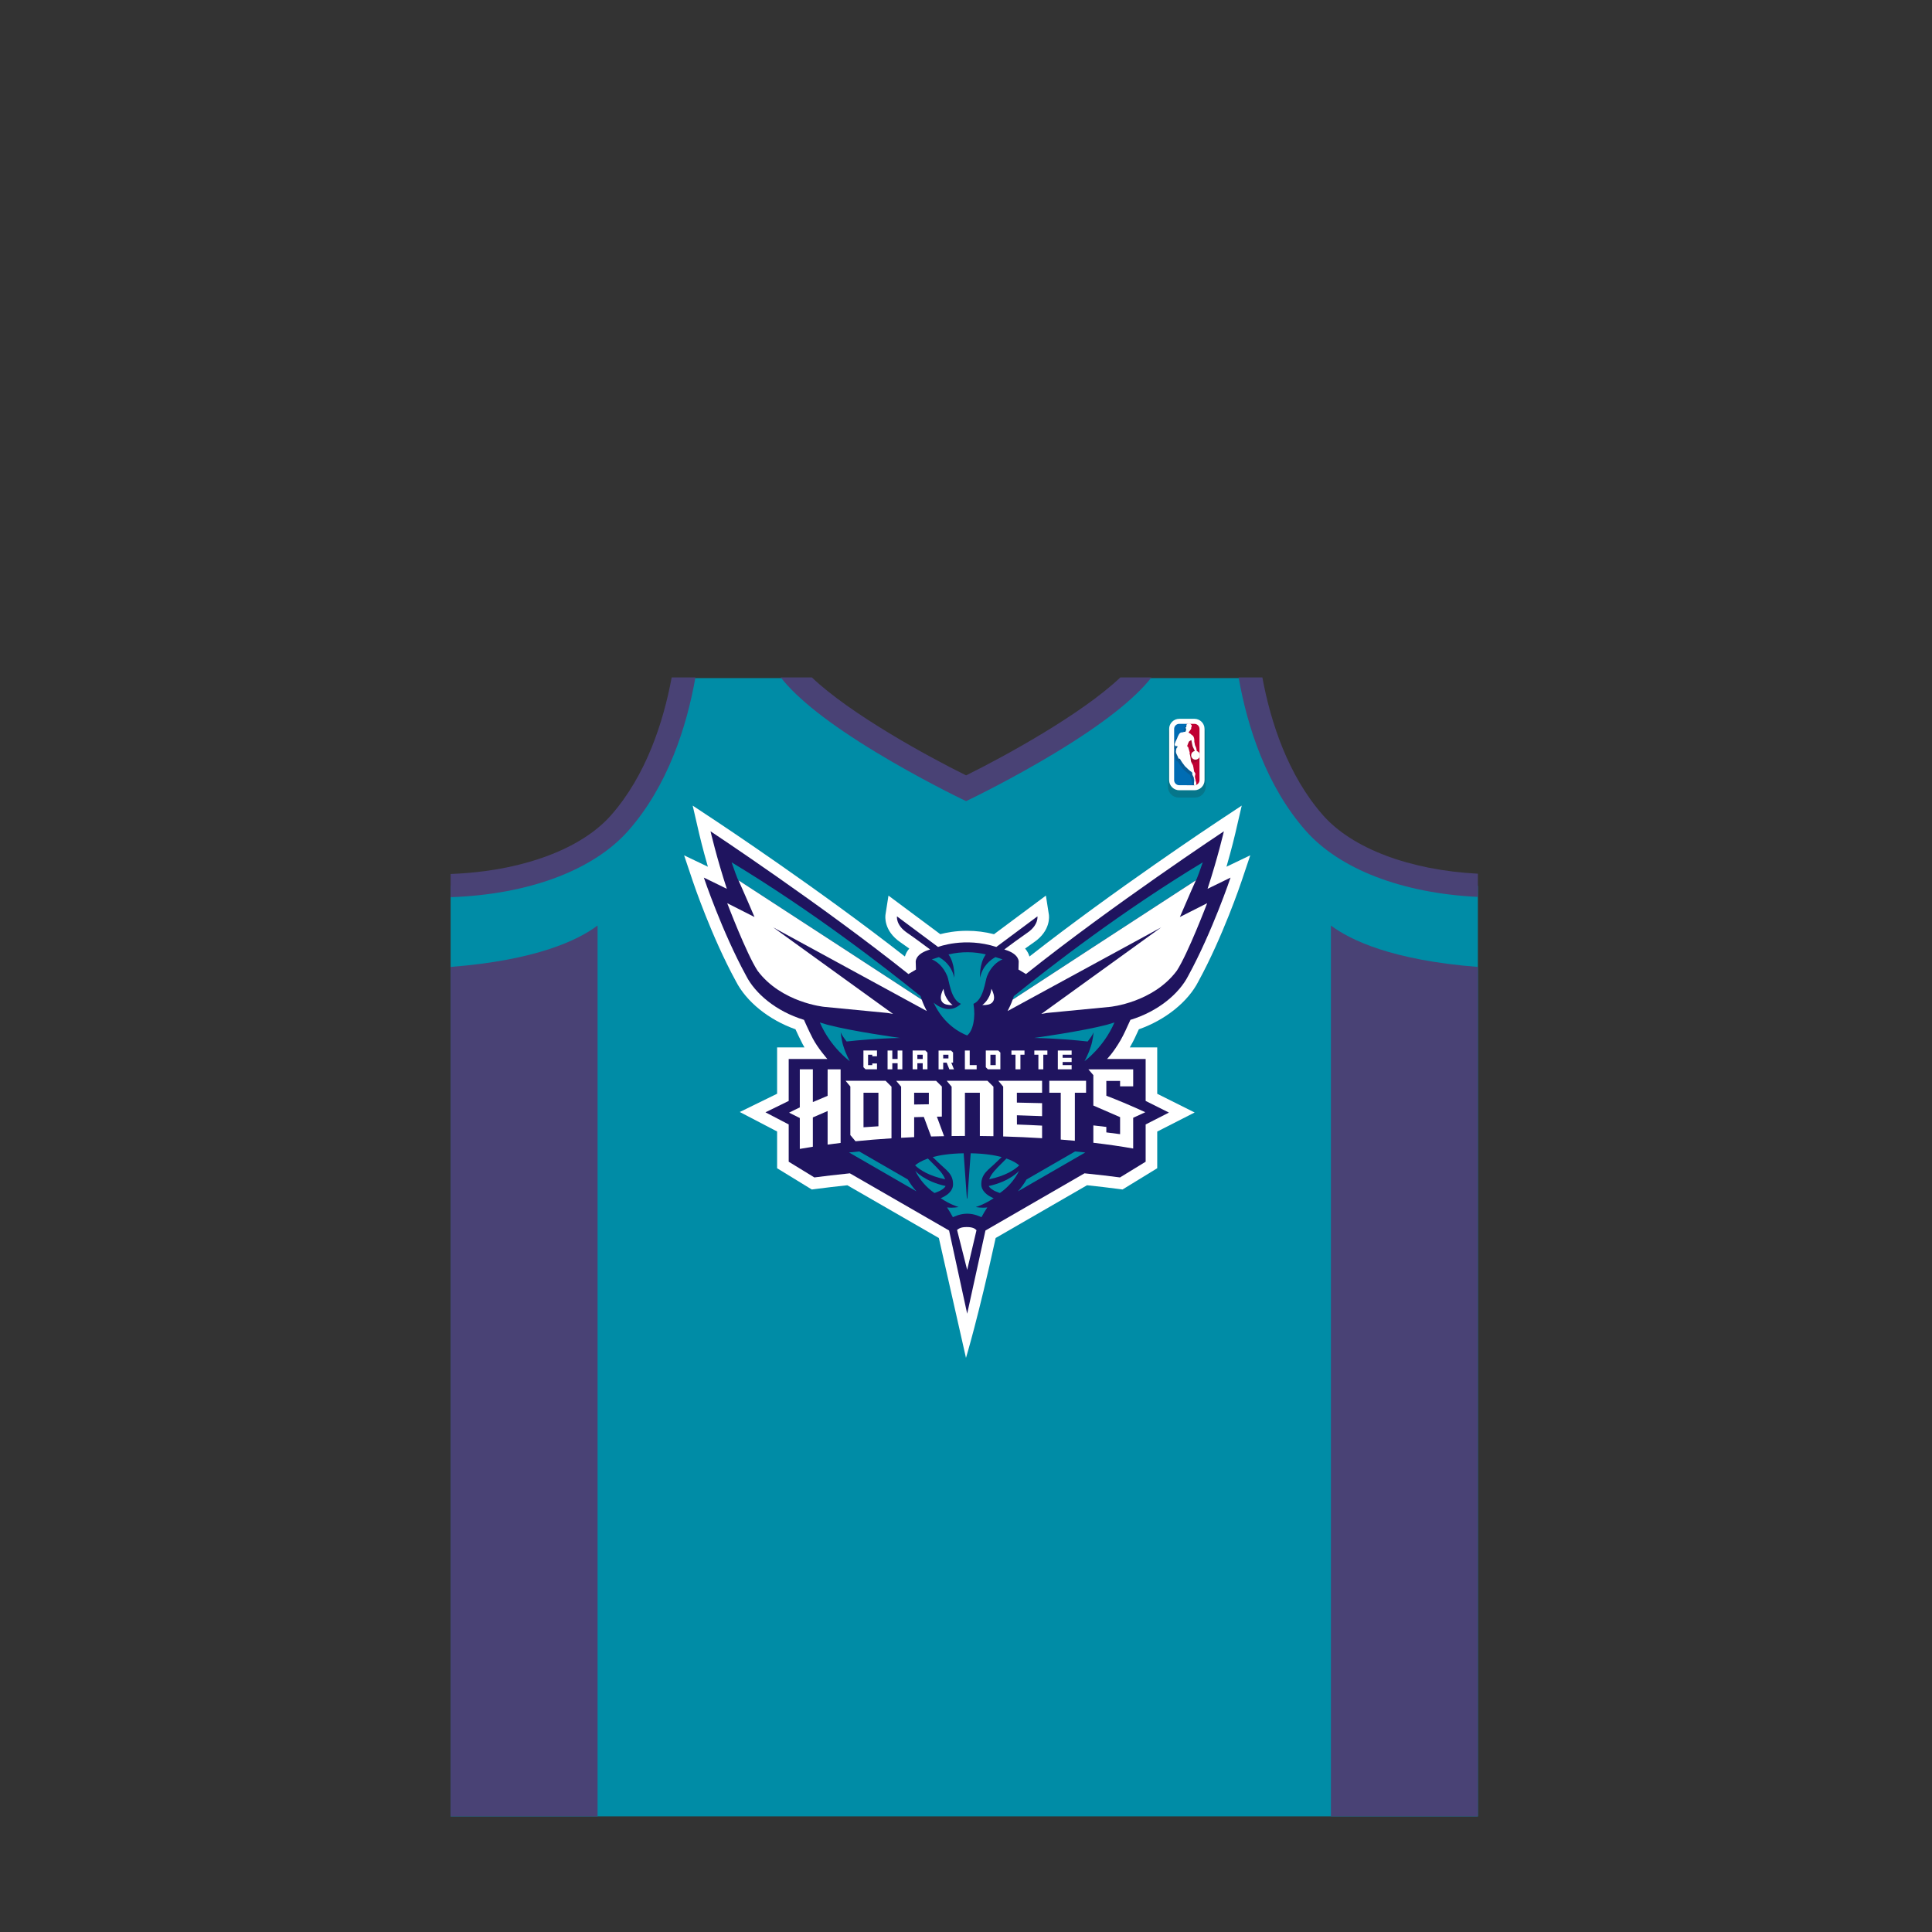 <?xml version="1.0" encoding="utf-8"?>
<!-- Generator: Adobe Illustrator 16.0.0, SVG Export Plug-In . SVG Version: 6.00 Build 0)  -->
<!DOCTYPE svg PUBLIC "-//W3C//DTD SVG 1.1//EN" "http://www.w3.org/Graphics/SVG/1.1/DTD/svg11.dtd">
<svg version="1.1" id="content" xmlns="http://www.w3.org/2000/svg" xmlns:xlink="http://www.w3.org/1999/xlink" x="0px" y="0px"
	 width="500px" height="500px" viewBox="0 0 500 500" enable-background="new 0 0 500 500" xml:space="preserve">
<rect x="0" y="0" width="500" height="500" fill="#333333" stroke="none"/>
<rect id="position" x="0.5" y="0.5" display="none" fill="none" stroke="#000000" width="499" height="499"/>
<g>
	<path fill="#008CA6" d="M382.475,229.248c-43.13-0.404-56.03-30.487-59.516-53.759h-30.542
		C286.766,189.592,250.026,204,250.026,204s-36.738-14.408-42.391-28.511h-30.542c-3.507,23.43-16.508,53.761-60.344,53.761
		c-0.046,0-0.088,0-0.133,0v240.83h133.41h132.448L382.475,229.248L382.475,229.248z"/>
	<path opacity="0.2" fill="#212121" enable-background="new    " d="M305.061,206.412c-1.539,0-2.791-1.252-2.791-2.792v-14.099
		c0-1.54,1.252-2.792,2.791-2.792h4.184c1.539,0,2.792,1.252,2.792,2.793v14.098c0,1.54-1.253,2.792-2.792,2.792H305.061z"/>
	<path fill="#FFFFFF" d="M305.188,204.513c-1.443,0-2.621-1.176-2.621-2.623v-13.239c0-1.446,1.178-2.623,2.621-2.623h3.93
		c1.443,0,2.621,1.176,2.621,2.623v13.239c0,1.446-1.178,2.623-2.621,2.623H305.188z"/>
	<path fill="#C00033" d="M307.151,203.213h1.964c0.729,0,1.319-0.592,1.319-1.323v-13.239c0-0.73-0.592-1.323-1.319-1.323h-1.964"/>
	<path fill="#006CB3" d="M309.332,203.213c0,0-0.036-0.939-0.431-3.272l-1.75-1.812v-10.8h-1.964c-0.729,0-1.321,0.592-1.321,1.323
		v13.239c0,0.731,0.592,1.323,1.321,1.323h1.964L309.332,203.213L309.332,203.213z"/>
	<path opacity="0.2" fill="#212121" enable-background="new    " d="M309.679,195.18c-0.05-0.058,0.049-0.09-0.289-0.167
		c-0.062-0.035-0.11-0.529-0.11-0.529c-0.052-0.317-0.163-0.536-0.332-0.872c-0.085-0.173-0.125-0.71-0.216-0.984
		c0.051-1.255-0.353-1.62-0.678-1.824c-0.123-0.079-0.185-0.137-0.307-0.208l-0.004-0.058c-0.095-0.09-0.286-0.187-0.443-0.257
		c-0.049-0.049-0.023-0.156,0.008-0.196c0.106-0.016,0.248-0.254,0.365-0.5c0.092,0.005,0.122-0.084,0.151-0.135
		c0.099-0.157,0.204-0.294,0.065-0.384c0.311-0.552,0.111-0.924-0.057-0.938c-0.067-0.139-0.185-0.225-0.392-0.298l-0.425-0.001
		c-0.438,0.168-0.501,0.36-0.518,0.969c-0.074,0.008-0.231-0.062-0.178,0.309c0,0,0.027,0.247,0.128,0.204
		c-0.097,0.652,0.017,0.703-0.661,0.732l-0.032,0.048c-0.675,0.065-0.888-0.02-1.456,1.138c0,0-0.147,0.358-0.19,0.507
		c-0.059,0.122-0.149,0.309-0.246,0.51v1.598c0.084,0.004,0.187,0.005,0.332,0.001v0.174c0,0-0.203,0.175-0.244,0.282
		c-0.021,0.048-0.057,0.188-0.088,0.344v0.883c0.143,0.506,0.505,0.968,0.635,1.498l0.352,0.049c0.199,0.45,1.062,1.672,1.236,1.833
		c0.041,0.113,0.26,0.253,0.388,0.393c0.105,0.1,0.729,0.782,1.459,1.201c-0.004,0,0.118,0.244,0.18,0.44
		c-0.243,0.195,0.225,0.552,0.367,1.142c0.011,0.077-0.136,0.159,0.08,0.352c-0.005,0.309-0.041,0.563-0.064,0.779h0.62h0.117
		c-0.047-0.228-0.14-0.452-0.188-0.624c-0.008-0.022,0.01-0.052,0.021-0.071c0.029-0.056-0.032-0.182-0.032-0.182
		c-0.069-0.063-0.09-0.398-0.129-0.548c-0.062-0.254,0.109-0.689,0.109-0.838c0-0.146-0.109-0.349-0.314-0.609
		c-0.05-0.056-0.195-1.323-0.327-1.644c-0.187-0.442-0.242-0.373-0.455-0.898c-0.171-0.373-0.039-0.92-0.419-2.192
		c0.004,0.005,0.086-0.08,0.086-0.08s-0.302-1.102-0.4-1.404c-0.1-0.301-0.271-0.323-0.271-0.323s0.001-0.123,0.008-0.155
		c0.015-0.049,0.368-0.969,0.397-0.998c0-0.022,0.51-0.366,0.52-0.317c0.042,0.226,0.24,1.37,0.323,1.553
		c0.087,0.185,0.38,0.746,0.519,1.094c-0.527,0.127-0.92,0.603-0.92,1.17c0,0.663,0.537,1.202,1.204,1.202
		c0.507,0,0.943-0.314,1.118-0.758l0.001-0.884c-0.038-0.097-0.089-0.192-0.155-0.282
		C309.926,195.244,309.731,195.248,309.679,195.18z"/>
	<path fill="#FFFFFF" d="M309.186,203.296c-0.236-0.14-0.225-0.344-0.167-0.816c0.024-0.201,0.055-0.436,0.06-0.71
		c-0.144-0.164-0.124-0.205-0.104-0.257l0.01-0.02l0.014-0.086c-0.065-0.271-0.19-0.488-0.29-0.662
		c-0.141-0.246-0.188-0.345-0.108-0.408c-0.019-0.233-0.098-0.407-0.135-0.489c-0.677-0.44-1.222-0.994-1.427-1.202
		c-0.117-0.122-0.184-0.178-0.244-0.231c-0.082-0.071-0.175-0.151-0.193-0.201c-0.18-0.177-1.041-1.395-1.238-1.839l-0.412-0.096
		c-0.004-0.226-0.143-0.491-0.276-0.748c-0.18-0.342-0.35-0.666-0.356-1.021c-0.006-0.228,0.107-0.748,0.149-0.847
		c0.023-0.062,0.146-0.185,0.224-0.251l0.028-0.235v-0.083l-0.286,0.006c-0.313,0-0.317-0.02-0.339-0.118
		c-0.01-0.048-0.022-0.114-0.058-0.191c-0.059-0.128-0.044-0.167-0.018-0.246c0.11-0.441,0.359-0.945,0.523-1.278l0.081-0.165
		c0.047-0.158,0.19-0.511,0.19-0.511c0.498-1.015,0.696-1.031,1.229-1.075l0.2-0.018l0.054-0.079c0.032,0,0.062,0,0.091,0
		c0.461,0,0.502-0.079,0.554-0.516l0.052-0.391l-0.131,0.057c0.012-0.011-0.012-0.081-0.02-0.141
		c-0.022-0.172,0.004-0.21,0.007-0.214l0.17-0.013l0.002-0.07c0.019-0.617,0.089-0.751,0.468-0.896l0.395,0.006
		c0.163,0.062,0.265,0.137,0.319,0.253c0.089,0.046,0.129,0.071,0.162,0.134c0.07,0.135,0.083,0.398-0.104,0.73l-0.037,0.065
		l0.062,0.041c0.047,0.031,0.044,0.063-0.065,0.234l-0.102,0.139c-0.288,0.481-0.384,0.5-0.385,0.5
		c-0.106,0.096-0.138,0.248-0.055,0.331c0.229,0.107,0.376,0.193,0.445,0.259c0.086,0.107,0.134,0.143,0.185,0.179l0.14,0.095
		c0.343,0.215,0.686,0.592,0.639,1.753c0.046,0.155,0.076,0.338,0.106,0.515c0.034,0.218,0.065,0.406,0.115,0.507
		c0.176,0.344,0.278,0.553,0.325,0.849c0.053,0.532,0.12,0.569,0.152,0.587c0.198,0.048,0.229,0.072,0.231,0.076
		c0.062,0.108,0.105,0.128,0.149,0.147c0.08,0.036,0.112,0.056,0.112,0.119c0.075,0.127,0.124,0.216,0.161,0.311l-0.009,0.855
		c-0.159,0.394-0.579,0.678-1.036,0.678c-0.62,0-1.124-0.503-1.124-1.122c0-0.522,0.353-0.971,0.856-1.093l0.09-0.021l-0.033-0.086
		c-0.102-0.253-0.282-0.619-0.408-0.873l-0.111-0.226c-0.067-0.148-0.229-1.054-0.292-1.395l-0.037-0.205l-0.074-0.005
		c-0.022,0-0.067,0-0.323,0.167c-0.269,0.174-0.269,0.195-0.269,0.236l0,0c-0.031,0-0.392,0.966-0.395,0.975
		c-0.011,0.042-0.013,0.177-0.013,0.177l-0.001,0.072l0.071,0.008c0.003,0,0.126,0.026,0.206,0.268c0.099,0.301,0.399,1.4,0.399,1.4
		h-0.107l0.022,0.082c0.218,0.729,0.266,1.217,0.3,1.573c0.024,0.267,0.045,0.46,0.123,0.629c0.111,0.282,0.185,0.396,0.254,0.507
		c0.058,0.094,0.115,0.187,0.199,0.389c0.072,0.18,0.156,0.705,0.22,1.088c0.075,0.472,0.091,0.542,0.121,0.578
		c0.195,0.249,0.297,0.437,0.297,0.557c0,0.042-0.021,0.13-0.044,0.223c-0.049,0.201-0.11,0.45-0.065,0.634
		c0.016,0.05,0.024,0.12,0.035,0.193c0.032,0.208,0.056,0.338,0.118,0.395c0.003,0.018,0.019,0.072,0.015,0.089l-0.017,0.031
		l-0.007,0.1c0.017,0.058,0.04,0.127,0.063,0.201c0.134,0.385,0.297,0.862-0.13,1.132L309.186,203.296z"/>
	<path fill="#494275" d="M173.829,175.318c-2.132,11.535-6.63,25.368-15.686,35.657c-7.805,8.87-23.31,14.538-41.526,15.209v6.007
		c20.221-0.701,36.991-6.98,46.03-17.252c10.165-11.551,15.101-26.923,17.325-39.621H173.829z"/>
	<path fill="#494275" d="M382.475,226.113c-17.591-0.911-32.489-6.502-40.09-15.138c-9.056-10.29-13.554-24.123-15.686-35.657
		h-6.146c2.226,12.698,7.159,28.07,17.325,39.621c8.822,10.026,25.021,16.237,44.594,17.18L382.475,226.113L382.475,226.113z"/>
	<path fill="#FFFFFF" d="M242.974,320.395l-23.686-13.65c-2.812,0.295-5.607,0.623-8.138,0.957l-1.053,0.139l-8.981-5.5v-9.511
		l-9.664-5.045l9.663-4.729v-11.986h7.085c-0.175-0.293-0.342-0.59-0.496-0.883c-0.657-1.254-1.362-2.769-1.835-3.808
		c-6.884-2.43-12.728-7.128-15.447-12.487c-6.258-11.447-10.918-25.225-11.114-25.806l-2.26-6.722l6.155,2.943
		c-1.399-4.851-2.198-8.289-2.244-8.489l-1.693-7.327l6.271,4.15c0.277,0.184,26.831,17.789,48.652,34.903
		c0.182-0.626,0.519-1.351,1.129-2.061c-0.801-0.579-1.6-1.146-2.296-1.622c-4.371-3-3.921-6.753-3.856-7.171l0.77-4.909
		l13.407,9.982c1.512-0.396,3.956-0.875,6.935-0.875c2.373,0,4.71,0.298,6.97,0.888l13.429-9.996l0.769,4.91
		c0.065,0.418,0.515,4.171-3.855,7.167c-0.704,0.483-1.506,1.053-2.297,1.625c0.609,0.71,0.948,1.434,1.131,2.06
		c21.821-17.115,48.379-34.719,48.656-34.902l6.278-4.154l-1.7,7.334c-0.047,0.201-0.85,3.637-2.248,8.485l6.157-2.957l-2.267,6.737
		c-0.193,0.581-4.854,14.358-11.15,25.886c-2.686,5.288-8.53,9.983-15.42,12.41c-0.743,1.64-1.404,3.067-2.135,4.322
		c-0.072,0.124-0.144,0.243-0.215,0.362h7.107v12.004l9.685,4.841l-9.685,4.938v9.489l-8.977,5.501l-1.054-0.141
		c-2.521-0.332-5.313-0.659-8.136-0.957l-23.646,13.652c-4.521,20.678-7.681,31.024-7.681,31.024L242.974,320.395z"/>
	<path fill="#1F145F" d="M214.118,274.064h-10.003v10.857l-6.015,2.944l6.016,3.141v9.647l6.643,4.066
		c2.447-0.322,5.569-0.697,9.187-1.064l25.677,14.801l4.682,21.529c0.03-0.051,4.729-21.529,4.729-21.529l25.634-14.801
		c3.616,0.367,6.74,0.742,9.186,1.064l6.639-4.066v-9.647l6.025-3.071l-6.025-3.014v-10.857h-9.996c0,0,1.548-1.494,3.509-4.871
		c0.819-1.409,1.595-3.17,2.543-5.254c7.288-2.219,12.667-6.871,14.972-11.41c6.243-11.427,10.941-25.403,10.941-25.403
		s-2.696,1.295-5.948,2.9c2.642-8.052,4.227-14.887,4.227-14.887s-28.794,19.052-51.222,36.945l-1.943-1.165
		c0.008-0.187,0.06-1.822,0.06-1.957c0,0,0.22-1.902-3.129-3.039c-0.206-0.069-0.401-0.135-0.595-0.199
		c1.625-1.219,4.146-3.082,5.986-4.343c2.938-2.014,2.59-4.229,2.59-4.229l-10.639,7.92c-8.226-2.667-15.077,0-15.077,0
		l-10.637-7.92c0,0-0.348,2.216,2.585,4.229c1.844,1.261,4.364,3.124,5.992,4.343c-0.194,0.064-0.392,0.13-0.595,0.199
		c-3.35,1.136-3.128,3.039-3.128,3.039c0,0.135,0.048,1.771,0.059,1.957l-1.945,1.165c-22.428-17.893-51.217-36.945-51.217-36.945
		s1.579,6.835,4.219,14.887c-3.482-1.72-5.949-2.9-5.949-2.9s4.699,13.976,10.945,25.403c2.302,4.539,7.681,9.19,14.968,11.41
		c0,0,1.233,2.821,2.295,4.85C211.675,271.296,214.118,274.064,214.118,274.064z"/>
	<path fill="#008CA6" d="M262.381,257.793c-0.097,0.314-0.207,0.621-0.312,0.923c10.08-6.585,27.695-18.078,47.433-30.898
		c0,0,0.022,0.429,1.771-4.643C290.419,235.768,271.954,250.042,262.381,257.793z"/>
	<path fill="#008CA6" d="M238.229,257.795c-9.572-7.752-28.036-22.027-48.887-34.62c1.746,5.075,1.769,4.643,1.769,4.643
		c19.737,12.819,37.349,24.311,47.434,30.897C238.435,258.412,238.328,258.107,238.229,257.795z"/>
	<path fill="#008CA6" d="M250.297,267.975c-1.724-0.66-6.068-2.83-8.673-8.494c2.133,1.84,4.871,2.432,7.056,0.312
		c-2.669-1.148-3-5.911-3.517-7.161c-1.043-2.529-2.696-3.809-4.004-4.345c0.645-0.218,1.249-0.413,1.814-0.588
		c1.249,0.677,3.333,2.238,3.986,5.34c0,0,0.273-3.543-1.482-6.028c3.406-0.82,6.841-0.708,9.645-0.004
		c-1.761,2.486-1.49,6.033-1.49,6.033c0.657-3.106,2.748-4.668,3.998-5.342c0.563,0.173,1.169,0.37,1.819,0.589
		c-1.309,0.537-2.961,1.816-4.002,4.345c-0.514,1.25-0.848,6.013-3.512,7.161C252.547,263.417,251.794,266.801,250.297,267.975z
		 M219.924,274.627c-0.008-0.002-4.954-3.537-7.744-10.008l1.977,0.588c6.451,1.708,18.788,3.41,18.788,3.41
		c-5.94,0.133-10.966,0.6-13.833,0.917c-0.597-0.737-1.281-1.681-1.543-2.382c0,0,0.221,2.262,0.728,3.677l0,0
		C218.941,272.9,219.916,274.62,219.924,274.627z"/>
	<path fill="#008CA6" d="M282.298,270.829L282.298,270.829c0.509-1.415,0.729-3.677,0.729-3.677
		c-0.262,0.701-0.947,1.645-1.545,2.382c-2.865-0.317-7.894-0.784-13.832-0.917c0,0,12.336-1.702,18.789-3.41l1.977-0.588
		c-2.79,6.471-7.736,10.006-7.744,10.008C280.678,274.62,281.652,272.9,282.298,270.829z"/>
	<path fill="#008CA6" d="M234.942,305.248l-12.565-7.252c-0.904,0.086-1.792,0.171-2.646,0.26l17.446,10.069
		C236.325,307.387,235.577,306.355,234.942,305.248z"/>
	<path fill="#008CA6" d="M265.665,305.248l12.563-7.252c0.902,0.086,1.793,0.171,2.646,0.26l-17.444,10.069
		C264.281,307.387,265.029,306.355,265.665,305.248z"/>
	<path fill="#008CA6" d="M244.717,306.941c-5.548-1.203-7.844-3.938-7.844-3.938c1.137,2.312,2.853,4.29,4.958,5.743
		C241.832,308.747,244.17,308.07,244.717,306.941z"/>
	<path fill="#008CA6" d="M241.321,301.016c-0.39-0.381-0.79-0.777-1.183-1.188c-1.769,0.613-2.777,1.302-3.308,1.77
		c1.228,1.17,3.567,2.726,7.771,3.601C244.089,303.755,242.785,302.462,241.321,301.016z"/>
	<path fill="#008CA6" d="M250.194,314.104c-1.841,0.029-3.152,0.742-3.59,0.904c-0.46-0.867-0.997-1.749-1.504-2.525
		c1.583,0.191,2.971-0.104,2.971-0.104c-0.662-0.218-2.37-0.798-4.616-2.275c-0.003,0-0.004-0.004-0.004-0.004
		c0.193-0.082,0.39-0.17,0.589-0.271c0,0,0.004-0.001,0.006-0.004c0.592-0.296,1.185-0.681,1.655-1.164
		c0.56-0.578,0.946-1.295,0.946-2.187c0-2.758-1.854-3.688-3.938-5.742c-0.419-0.412-0.868-0.838-1.325-1.285
		c1.914-0.514,4.51-0.915,8.008-0.979l0.837,11.689h0.122l0.864-11.689c3.498,0.062,6.094,0.466,8.008,0.979
		c-0.455,0.447-0.906,0.873-1.324,1.285c-2.084,2.057-3.938,2.984-3.938,5.742c0,0.892,0.387,1.606,0.947,2.187
		c0.469,0.483,1.062,0.868,1.652,1.164c0.002,0.003,0.008,0.004,0.008,0.004c0.199,0.101,0.396,0.188,0.589,0.271
		c0,0-0.003,0.004-0.005,0.004c-2.244,1.479-3.952,2.06-4.614,2.275c0,0,1.39,0.295,2.971,0.104
		c-0.507,0.776-1.044,1.658-1.505,2.525c-0.438-0.162-1.75-0.875-3.59-0.904H250.194z"/>
	<path fill="#008CA6" d="M258.775,308.747c2.104-1.453,3.82-3.433,4.959-5.743c0,0-2.297,2.734-7.846,3.938
		C256.436,308.07,258.775,308.747,258.775,308.747z"/>
	<path fill="#008CA6" d="M256.007,305.195c4.202-0.875,6.543-2.428,7.769-3.598c-0.527-0.47-1.535-1.156-3.308-1.771
		c-0.393,0.408-0.793,0.807-1.182,1.188C257.82,302.462,256.518,303.755,256.007,305.195z"/>
	<path fill="#FFFFFF" d="M246.543,260.109c0,0-2.034-1.342-2.361-4.2C244.183,255.909,241.545,260.324,246.543,260.109z"/>
	<path fill="#FFFFFF" d="M254.211,260.109c0,0,2.035-1.342,2.359-4.2C256.57,255.909,259.21,260.324,254.211,260.109z"/>
	<path fill="#FFFFFF" d="M252.716,318.38c-0.364-0.378-0.896-0.817-2.516-0.819c-1.533-0.002-2.066,0.389-2.511,0.752l2.615,10.34
		L252.716,318.38z"/>
	<path fill="#FFFFFF" d="M270.008,272.955v3.785h-1.273v-3.785h-1.053v-1.082h3.377v1.082H270.008z"/>
	<path fill="#FFFFFF" d="M264.086,272.955v3.785h-1.275v-3.785h-1.054v-1.082h3.382v1.082H264.086z"/>
	<path fill="#FFFFFF" d="M246.195,275.016h0.457v-2.621l-0.532-0.521h-3.219v4.867h1.198v-1.726H245l0.695,1.726h1.19
		L246.195,275.016z M245.457,273.92h-1.358v-0.964h1.358V273.92z"/>
	<polygon fill="#FFFFFF" points="277.337,272.956 277.337,271.873 273.766,271.873 273.766,276.74 277.337,276.74 277.337,275.648 
		275.01,275.648 275.01,274.848 277.337,274.848 277.337,273.755 275.01,273.755 275.01,272.956 	"/>
	<polygon fill="#FFFFFF" points="250.96,275.648 250.96,271.873 249.711,271.873 249.711,276.74 252.756,276.74 252.756,275.648 	
		"/>
	<path fill="#FFFFFF" d="M258.355,271.873h-3.23v4.32l0.544,0.547h3.226v-4.328L258.355,271.873z M257.698,275.648h-1.38v-2.692
		h1.38V275.648z"/>
	<path fill="#FFFFFF" d="M240.028,276.74l-0.005-4.322l-0.538-0.545h-3.298v4.867h1.225v-1.582h1.384v1.582H240.028z
		 M237.411,274.062v-1.106h1.384v1.106H237.411z"/>
	<polygon fill="#FFFFFF" points="232.302,271.873 232.302,274.062 230.929,274.062 230.929,271.873 229.703,271.873 229.703,276.74 
		230.929,276.74 230.929,275.158 232.302,275.158 232.302,276.74 233.522,276.74 233.522,271.873 	"/>
	<path fill="#FFFFFF" d="M305.35,237.32c2.367-5.566,4.149-9.502,4.149-9.502c-19.735,12.817-37.351,24.313-47.431,30.898
		c-0.385,1.071-0.823,2.048-1.305,2.942L300.521,240l-31.033,22.412l1.432-0.258l16.398-1.584c0,0,11.082-1.071,17.248-9.361
		c2.9-4.452,7.845-17.463,7.845-17.463L305.35,237.32z"/>
	<path fill="#FFFFFF" d="M210.364,289.184l3.822-1.646v8.677c1.095-0.148,2.224-0.29,3.364-0.425l-0.001-19.049
		c-0.03,0-3.358,0-3.358,0c-0.008-0.023-0.008,6.825-0.005,6.858l-3.822,1.612l0.003-8.473h-3.38v9.858c0,0-2.785,1.336-2.77,1.362
		l2.77,1.384v7.995c1.084-0.196,2.23-0.384,3.377-0.565V289.184L210.364,289.184z"/>
	<path fill="#FFFFFF" d="M236.583,289.127c0.841-0.023,1.66-0.049,2.503-0.066c0.62,1.612,1.258,3.44,1.878,5.06
		c1.113-0.032,2.234-0.062,3.363-0.08c-0.617-1.623-1.246-3.44-1.864-5.047c0.426-0.009,0.854-0.017,1.286-0.021l-0.001-7.789
		l-1.491-1.47h-10.32l1.274,1.521v13.22c1.116-0.062,2.234-0.118,3.373-0.169L236.583,289.127L236.583,289.127z M236.58,282.801
		h3.808c0,0.938-0.006,2.139-0.006,2.985c-1.273,0.019-2.529,0.04-3.799,0.062L236.58,282.801z"/>
	<path fill="#FFFFFF" d="M249.724,282.801h3.859v11.194c1.162,0.012,2.366,0.028,3.513,0.052v-12.809l-1.537-1.525h-10.551
		l1.269,1.52l0.001,12.775c1.145-0.014,2.287-0.023,3.446-0.025C249.724,293.954,249.724,282.801,249.724,282.801z"/>
	<path fill="#FFFFFF" d="M269.691,291.312c-2.183-0.115-4.328-0.213-6.508-0.289c-0.009-0.799-0.01-1.598-0.012-2.393
		c2.188,0.062,4.34,0.137,6.52,0.229v-3.361c-2.187-0.059-4.346-0.105-6.524-0.146c-0.003-0.646-0.003-1.74-0.003-2.554h6.527
		v-3.088h-11.323l1.256,1.513v12.889c3.446,0.101,6.815,0.25,10.067,0.455V291.312L269.691,291.312z"/>
	<path fill="#FFFFFF" d="M278.175,282.801h2.899c0,0,0-3.137,0-3.088c-3.174,0-6.348,0-9.514,0v3.088h2.961v12.118
		c1.213,0.099,2.478,0.203,3.651,0.315L278.175,282.801L278.175,282.801z"/>
	<path fill="#FFFFFF" d="M230.719,281.232l-1.524-1.521H218.84l1.227,1.475l0.001,12.578l1.338,1.594
		c2.968-0.301,6.106-0.557,9.311-0.762L230.719,281.232z M227.334,291.479c-1.295,0.082-2.565,0.164-3.859,0.258v-8.936h3.862
		L227.334,291.479z"/>
	<path fill="#FFFFFF" d="M293.268,289.279c1.039-0.467,2.088-0.941,3.133-1.434c-3.355-1.556-6.717-2.97-10.08-4.273l-0.004-3.82
		h3.562v1.389h3.391v-4.398h-11.6l1.287,1.494v7.873l6.923,3.009v4.401c0,0-1.606-0.203-3.562-0.457v-1.414l-3.359-0.396v4.492
		c3.678,0.43,7.128,0.931,10.309,1.492C293.264,294.842,293.268,291.062,293.268,289.279z"/>
	<polygon fill="#FFFFFF" points="225.744,275.229 225.744,275.648 224.654,275.648 224.654,272.956 225.744,272.956 
		225.744,273.355 226.965,273.355 226.965,271.873 223.455,271.873 223.455,276.193 224,276.74 226.966,276.74 226.965,275.229 	"/>
	<path fill="#FFFFFF" d="M195.263,237.32c-2.367-5.566-4.148-9.502-4.148-9.502c19.734,12.817,37.35,24.313,47.43,30.898
		c0.385,1.071,0.824,2.048,1.304,2.942L200.092,240l31.034,22.412l-1.433-0.258l-16.399-1.584c0,0-11.082-1.071-17.248-9.361
		c-2.901-4.452-7.844-17.463-7.844-17.463L195.263,237.32z"/>
	<path fill="#494275" d="M289.938,175.318c-9.949,9.49-30.101,20.513-39.912,25.345c-9.812-4.832-29.964-15.853-39.913-25.345
		h-8.058c4.325,5.541,12.526,12,24.521,19.285c11.294,6.858,22.042,12.049,22.149,12.101l1.301,0.626l1.301-0.626
		c0.106-0.052,10.854-5.242,22.149-12.101c11.993-7.284,20.194-13.744,24.521-19.285H289.938z"/>
</g>
<path fill="#494275" d="M116.616,250.241V470.08h38.038V239.525C149.574,243.332,138.756,248.511,116.616,250.241z"/>
<path fill="#494275" d="M382.475,250.241V470.08h-38.037V239.525C349.518,243.332,360.334,248.511,382.475,250.241z"/>
</svg>
